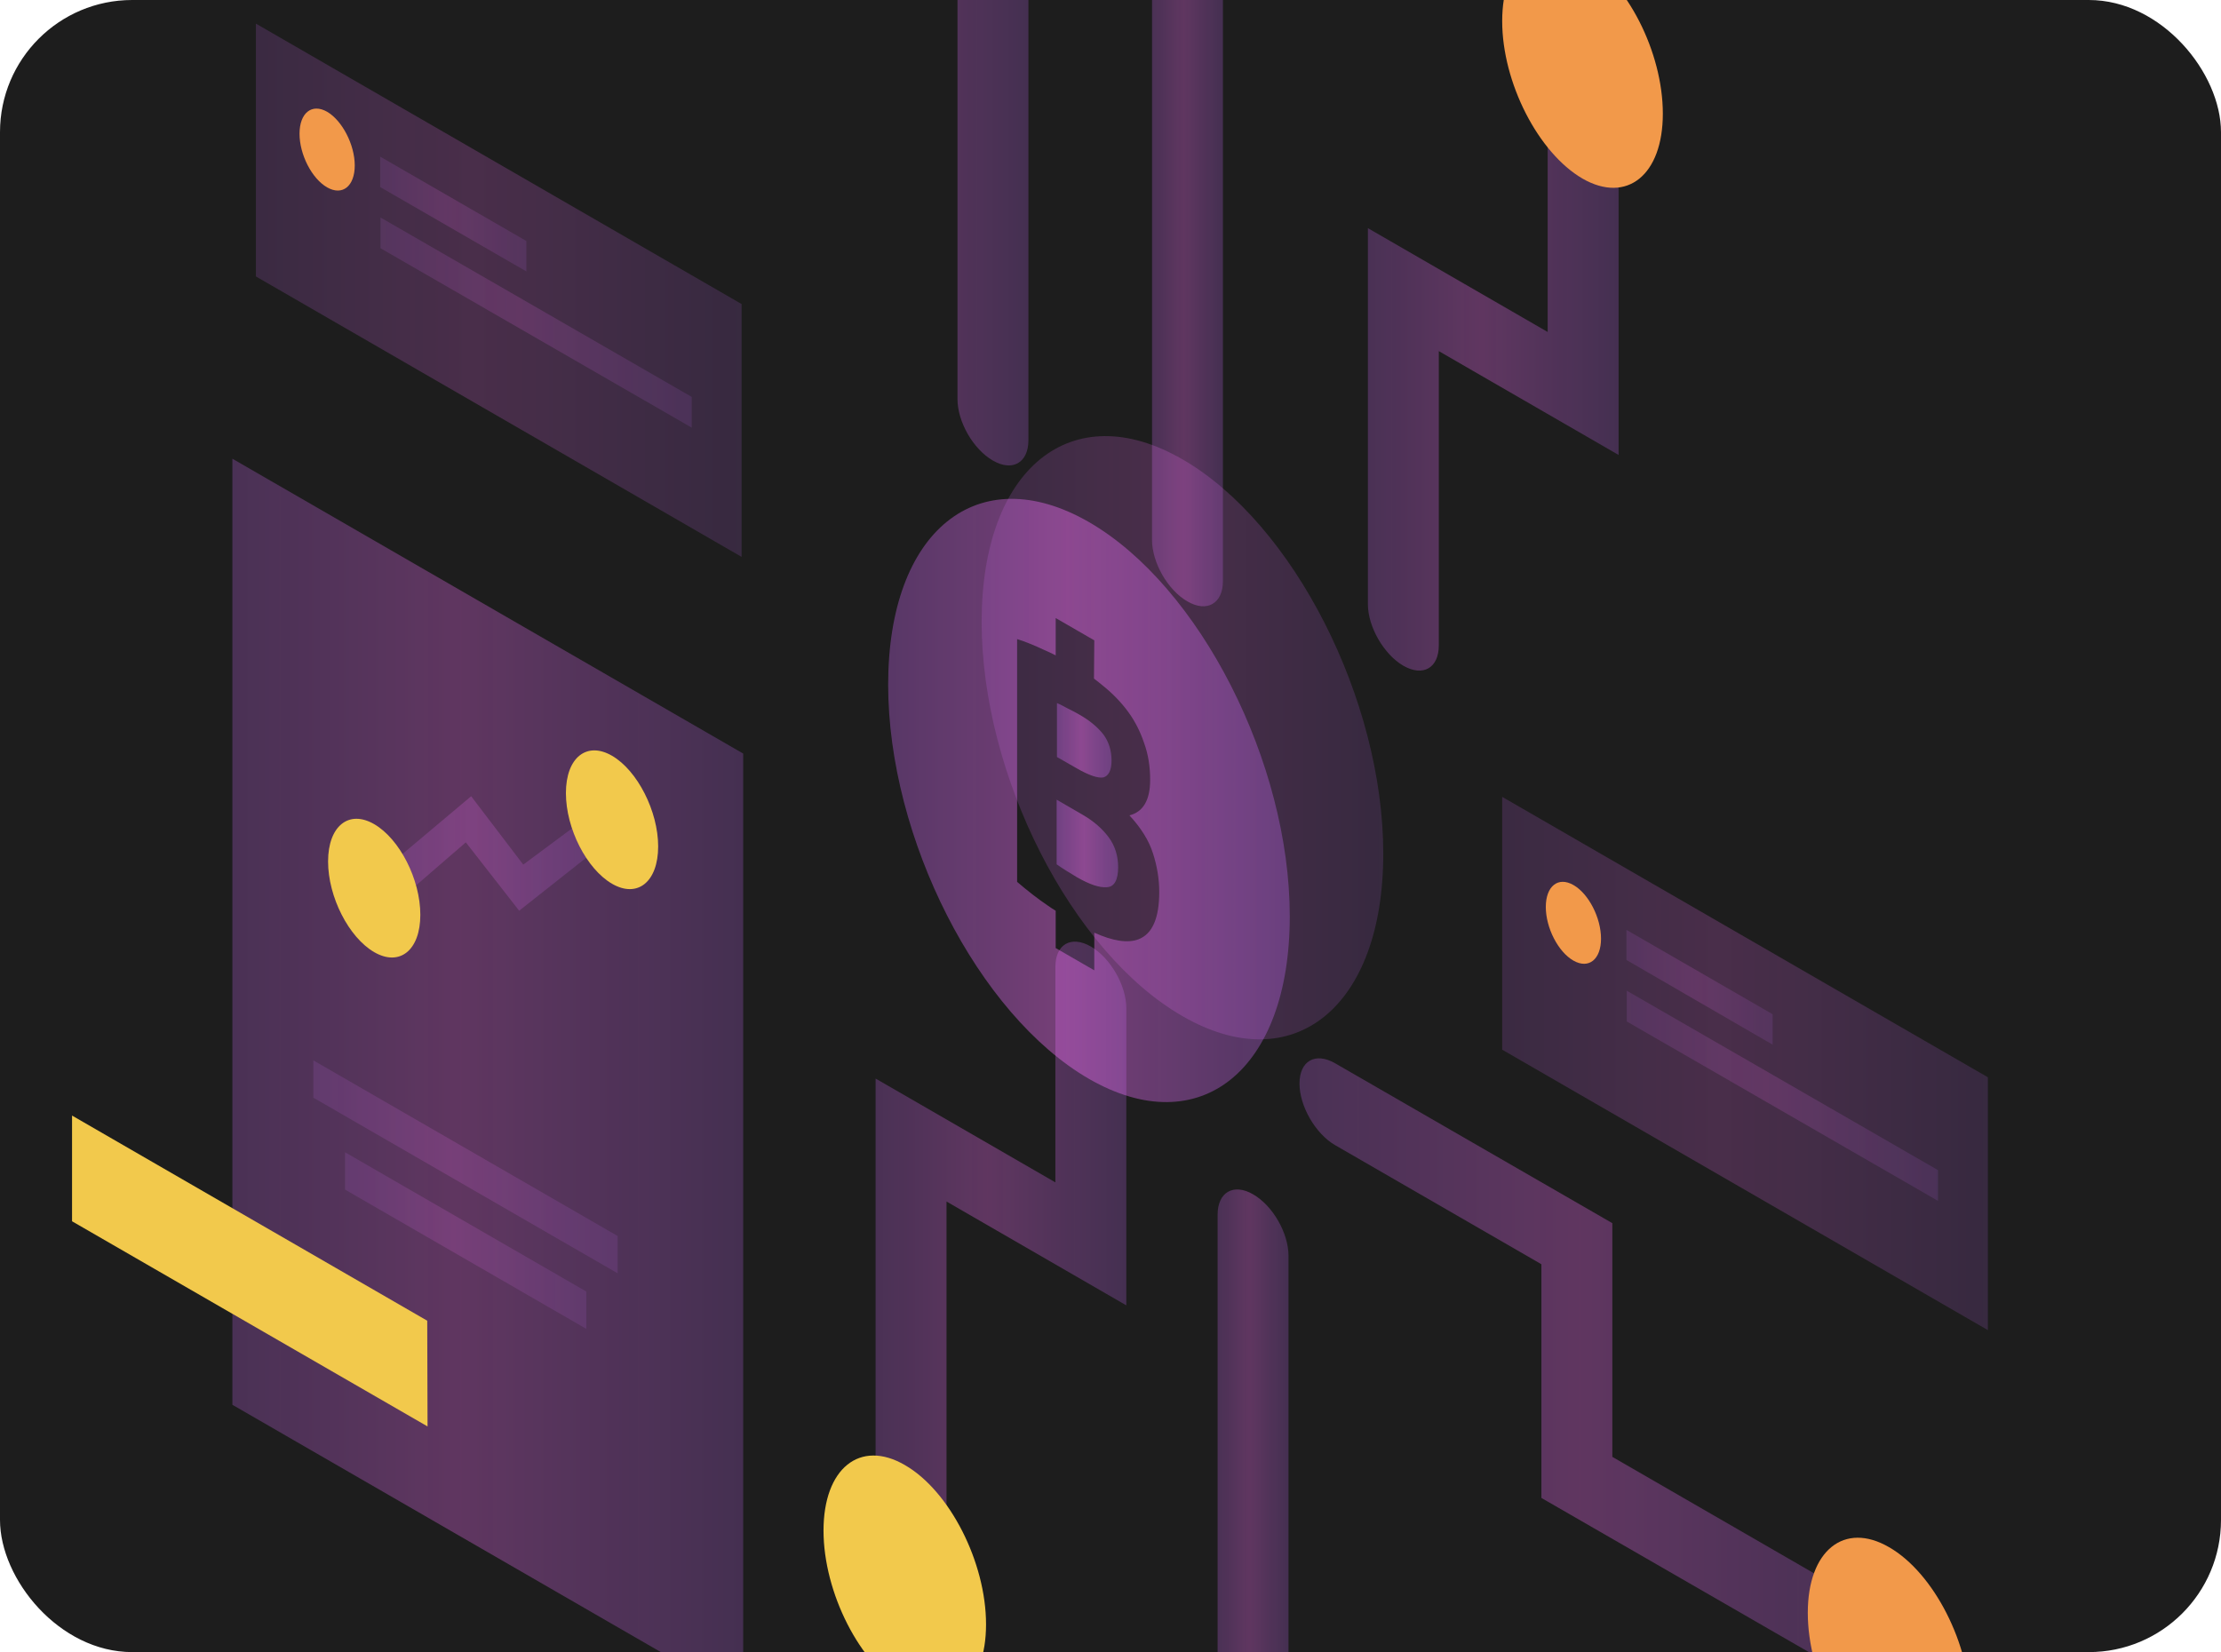 <svg width="336" height="250" viewBox="0 0 336 250" fill="none" xmlns="http://www.w3.org/2000/svg">
<g clip-path="url(#clip0_316_864)">
<rect width="336" height="250" rx="20" fill="#1D1D1D"/>
<path opacity="0.3" d="M123.018 -144.712C126.008 -143.003 128.382 -138.826 128.382 -135.408V-43.702L155.581 -27.99V66.613C155.581 70.03 153.16 71.407 150.217 69.698C147.226 67.989 144.853 63.812 144.853 60.395V-21.819L117.607 -37.483V-141.627C117.607 -145.044 120.028 -146.421 123.018 -144.712Z" fill="url(#paint0_linear_316_864)"/>
<path opacity="0.3" d="M137.828 253.634C140.818 255.343 143.191 253.966 143.191 250.549V181.816L170.39 197.528V152.529C170.39 149.111 167.969 144.934 165.026 143.225C162.036 141.516 159.663 142.893 159.663 146.31V178.92L132.464 163.209V244.33C132.464 247.748 134.885 251.925 137.828 253.634Z" fill="url(#paint1_linear_316_864)"/>
<path opacity="0.3" d="M179.646 -77.403C182.637 -75.695 185.01 -71.517 185.01 -68.1V87.925C185.01 91.343 182.589 92.719 179.646 91.01C176.656 89.302 174.283 85.124 174.283 81.707V-74.318C174.283 -77.736 176.703 -79.112 179.646 -77.403Z" fill="url(#paint2_linear_316_864)"/>
<path d="M149.172 245.802C149.172 255.2 143.666 259.662 136.878 255.722C130.09 251.83 124.584 241.007 124.584 231.609C124.584 222.21 130.09 217.748 136.878 221.688C143.666 225.581 149.172 236.403 149.172 245.802Z" fill="#F2C94C"/>
<path opacity="0.3" d="M239.502 0.823C236.512 -0.886 234.139 0.491 234.139 3.908V50.237L206.94 34.525V91.438C206.94 94.856 209.361 99.033 212.304 100.742C215.294 102.451 217.667 101.074 217.667 97.656V53.132L244.866 68.844V10.127C244.866 6.709 242.445 2.532 239.502 0.823Z" fill="url(#paint3_linear_316_864)"/>
<path d="M251.559 17.199C251.559 26.503 246.101 30.87 239.408 27.025C232.715 23.133 227.256 12.5 227.256 3.196C227.256 -6.107 232.667 -10.474 239.408 -6.629C246.148 -2.737 251.559 7.896 251.559 17.199Z" fill="#F2994A"/>
<path opacity="0.3" d="M291.527 254.156C291.527 250.738 289.106 246.561 286.163 244.852L243.917 220.454V185.091L201.956 160.883C198.966 159.174 196.592 160.55 196.592 163.968C196.592 167.386 199.013 171.563 201.956 173.272L233.189 191.309V226.672L286.21 257.241C289.153 258.95 291.527 257.574 291.527 254.156Z" fill="url(#paint4_linear_316_864)"/>
<path opacity="0.3" d="M189.567 305.611C186.576 303.902 184.203 299.725 184.203 296.307V183.809C184.203 180.392 186.624 179.015 189.567 180.724C192.557 182.433 194.931 186.61 194.931 190.028V302.525C194.931 305.943 192.51 307.319 189.567 305.611Z" fill="url(#paint5_linear_316_864)"/>
<path d="M298.077 258.238C298.077 267.636 292.571 272.098 285.783 268.158C278.996 264.266 273.489 253.443 273.489 244.045C273.489 234.646 278.996 230.185 285.783 234.124C292.571 238.017 298.077 248.839 298.077 258.238Z" fill="#F2994A"/>
<path opacity="0.3" d="M35.156 69.413L112.433 114.032V257.194L35.156 212.575V69.413Z" fill="url(#paint6_linear_316_864)"/>
<path opacity="0.15" d="M47.402 160.455L93.445 187.037V192.685L47.402 166.104V160.455Z" fill="url(#paint7_linear_316_864)"/>
<path opacity="0.15" d="M52.196 174.363L88.699 195.438V201.087L52.196 180.011V174.363Z" fill="url(#paint8_linear_316_864)"/>
<path d="M64.633 199.853L10.9 168.81V184.806L64.68 215.85L64.633 199.853Z" fill="#F2C94C"/>
<path opacity="0.2" d="M90.55 128.319L78.541 137.813L70.471 127.465L59.934 136.579L55.757 133.541L71.278 120.487L79.158 130.835L87.844 124.38L90.55 128.319Z" fill="url(#paint9_linear_316_864)"/>
<path d="M99.569 128.083C99.569 133.447 96.436 135.962 92.591 133.731C88.746 131.5 85.613 125.377 85.613 120.013C85.613 114.65 88.746 112.134 92.591 114.365C96.436 116.596 99.569 122.766 99.569 128.083Z" fill="#F2C94C"/>
<path d="M63.589 138.431C63.589 143.795 60.456 146.311 56.611 144.08C52.766 141.849 49.633 135.725 49.633 130.361C49.633 124.998 52.766 122.482 56.611 124.713C60.456 126.944 63.589 133.067 63.589 138.431Z" fill="#F2C94C"/>
<path opacity="0.2" d="M300.735 163.018L227.256 120.583V158.841L300.735 201.277V163.018Z" fill="url(#paint10_linear_316_864)"/>
<path opacity="0.15" d="M246.053 140.709L268.173 153.478V158.082L246.053 145.266V140.709Z" fill="url(#paint11_linear_316_864)"/>
<path opacity="0.15" d="M246.1 149.917L293.188 177.069V181.721L246.1 154.569V149.917Z" fill="url(#paint12_linear_316_864)"/>
<path d="M242.208 142.038C242.208 145.171 240.357 146.69 238.031 145.361C235.705 144.032 233.854 140.377 233.854 137.244C233.854 134.111 235.705 132.592 238.031 133.921C240.357 135.25 242.208 138.905 242.208 142.038Z" fill="#F2994A"/>
<path opacity="0.2" d="M112.195 46.011L38.716 3.576V41.834L112.195 84.27V46.011Z" fill="url(#paint13_linear_316_864)"/>
<path opacity="0.15" d="M57.513 23.702L79.633 36.47V41.075L57.513 28.306V23.702Z" fill="url(#paint14_linear_316_864)"/>
<path opacity="0.15" d="M57.56 32.911L104.648 60.062V64.714L57.56 37.562V32.911Z" fill="url(#paint15_linear_316_864)"/>
<path d="M53.668 25.031C53.668 28.164 51.817 29.683 49.491 28.354C47.165 27.025 45.314 23.37 45.314 20.237C45.314 17.104 47.165 15.585 49.491 16.914C51.769 18.243 53.668 21.898 53.668 25.031Z" fill="#F2994A"/>
<path opacity="0.2" d="M209.266 129.174C209.266 152.433 195.643 163.446 178.887 153.763C162.083 144.079 148.508 117.355 148.508 94.096C148.508 70.837 162.131 59.825 178.887 69.508C195.69 79.191 209.266 105.915 209.266 129.174Z" fill="url(#paint16_linear_316_864)"/>
<path opacity="0.4" d="M166.925 117.64C167.732 117.403 168.159 116.548 168.159 115.077C168.159 113.558 167.732 112.229 166.925 111.137C166.071 110.045 164.837 109.001 163.223 108.099C162.7 107.814 162.131 107.482 161.514 107.197C160.897 106.865 160.375 106.58 159.9 106.39V114.555L162.89 116.263C164.789 117.355 166.118 117.782 166.925 117.64Z" fill="url(#paint17_linear_316_864)"/>
<path opacity="0.4" d="M163.697 123.241L159.852 121.01V130.788C160.327 131.12 160.802 131.453 161.276 131.737C161.799 132.07 162.368 132.402 162.985 132.782C164.836 133.826 166.308 134.348 167.447 134.253C168.586 134.206 169.156 133.161 169.156 131.215C169.156 129.506 168.681 127.987 167.732 126.706C166.783 125.424 165.454 124.238 163.697 123.241Z" fill="url(#paint18_linear_316_864)"/>
<path opacity="0.4" d="M164.742 79.001C147.938 69.318 134.363 80.33 134.363 103.589C134.363 126.848 147.986 153.572 164.742 163.256C181.545 172.939 195.121 161.927 195.121 138.668C195.121 115.409 181.498 88.684 164.742 79.001ZM172.242 142.133C170.628 142.75 168.397 142.418 165.549 141.136V146.832L159.71 143.462V137.813C159.283 137.576 158.903 137.291 158.476 137.006C157.004 136.009 155.486 134.823 153.872 133.446V96.707C155.106 97.086 156.482 97.656 158.001 98.368C158.571 98.605 159.141 98.89 159.71 99.175V93.526L165.549 96.896L165.501 102.687C165.976 103.067 166.45 103.399 166.878 103.779C168.349 104.966 169.631 106.295 170.675 107.719C171.719 109.143 172.526 110.757 173.096 112.466C173.713 114.174 173.998 116.026 173.998 118.019C173.998 121.057 172.954 122.861 170.865 123.383C172.621 125.282 173.808 127.181 174.425 129.127C175.042 131.025 175.374 133.019 175.374 134.965C175.374 138.952 174.33 141.326 172.242 142.133Z" fill="url(#paint19_linear_316_864)"/>
</g>
<defs>
<linearGradient id="paint0_linear_316_864" x1="88.122" y1="-37.507" x2="180.292" y2="-37.507" gradientUnits="userSpaceOnUse">
<stop stop-color="#8F68FF" stop-opacity="0.5"/>
<stop offset="0.504" stop-color="#FC72FF"/>
<stop offset="1" stop-color="#8F68FF" stop-opacity="0.5"/>
</linearGradient>
<linearGradient id="paint1_linear_316_864" x1="103.016" y1="198.429" x2="195.071" y2="198.429" gradientUnits="userSpaceOnUse">
<stop stop-color="#8F68FF" stop-opacity="0.5"/>
<stop offset="0.504" stop-color="#FC72FF"/>
<stop offset="1" stop-color="#8F68FF" stop-opacity="0.5"/>
</linearGradient>
<linearGradient id="paint2_linear_316_864" x1="165.953" y1="6.803" x2="191.991" y2="6.803" gradientUnits="userSpaceOnUse">
<stop stop-color="#8F68FF" stop-opacity="0.5"/>
<stop offset="0.504" stop-color="#FC72FF"/>
<stop offset="1" stop-color="#8F68FF" stop-opacity="0.5"/>
</linearGradient>
<linearGradient id="paint3_linear_316_864" x1="177.492" y1="50.782" x2="269.547" y2="50.782" gradientUnits="userSpaceOnUse">
<stop stop-color="#8F68FF" stop-opacity="0.5"/>
<stop offset="0.504" stop-color="#FC72FF"/>
<stop offset="1" stop-color="#8F68FF" stop-opacity="0.5"/>
</linearGradient>
<linearGradient id="paint4_linear_316_864" x1="122.88" y1="209.062" x2="353.305" y2="209.062" gradientUnits="userSpaceOnUse">
<stop stop-color="#8F68FF" stop-opacity="0.5"/>
<stop offset="0.504" stop-color="#FC72FF"/>
<stop offset="1" stop-color="#8F68FF" stop-opacity="0.5"/>
</linearGradient>
<linearGradient id="paint5_linear_316_864" x1="175.874" y1="243.167" x2="201.912" y2="243.167" gradientUnits="userSpaceOnUse">
<stop stop-color="#8F68FF" stop-opacity="0.5"/>
<stop offset="0.504" stop-color="#FC72FF"/>
<stop offset="1" stop-color="#8F68FF" stop-opacity="0.5"/>
</linearGradient>
<linearGradient id="paint6_linear_316_864" x1="-24.846" y1="163.303" x2="162.72" y2="163.303" gradientUnits="userSpaceOnUse">
<stop stop-color="#8F68FF" stop-opacity="0.5"/>
<stop offset="0.504" stop-color="#FC72FF"/>
<stop offset="1" stop-color="#8F68FF" stop-opacity="0.5"/>
</linearGradient>
<linearGradient id="paint7_linear_316_864" x1="11.652" y1="176.57" x2="123.408" y2="176.57" gradientUnits="userSpaceOnUse">
<stop stop-color="#8F68FF" stop-opacity="0.5"/>
<stop offset="0.504" stop-color="#FC72FF"/>
<stop offset="1" stop-color="#8F68FF" stop-opacity="0.5"/>
</linearGradient>
<linearGradient id="paint8_linear_316_864" x1="23.854" y1="187.725" x2="112.452" y2="187.725" gradientUnits="userSpaceOnUse">
<stop stop-color="#8F68FF" stop-opacity="0.5"/>
<stop offset="0.504" stop-color="#FC72FF"/>
<stop offset="1" stop-color="#8F68FF" stop-opacity="0.5"/>
</linearGradient>
<linearGradient id="paint9_linear_316_864" x1="28.741" y1="129.15" x2="113.192" y2="129.15" gradientUnits="userSpaceOnUse">
<stop stop-color="#8F68FF" stop-opacity="0.5"/>
<stop offset="0.504" stop-color="#FC72FF"/>
<stop offset="1" stop-color="#8F68FF" stop-opacity="0.5"/>
</linearGradient>
<linearGradient id="paint10_linear_316_864" x1="170.203" y1="160.93" x2="348.552" y2="160.93" gradientUnits="userSpaceOnUse">
<stop stop-color="#8F68FF" stop-opacity="0.5"/>
<stop offset="0.504" stop-color="#FC72FF"/>
<stop offset="1" stop-color="#8F68FF" stop-opacity="0.5"/>
</linearGradient>
<linearGradient id="paint11_linear_316_864" x1="228.878" y1="149.395" x2="282.567" y2="149.395" gradientUnits="userSpaceOnUse">
<stop stop-color="#8F68FF" stop-opacity="0.5"/>
<stop offset="0.504" stop-color="#FC72FF"/>
<stop offset="1" stop-color="#8F68FF" stop-opacity="0.5"/>
</linearGradient>
<linearGradient id="paint12_linear_316_864" x1="209.539" y1="165.819" x2="323.83" y2="165.819" gradientUnits="userSpaceOnUse">
<stop stop-color="#8F68FF" stop-opacity="0.5"/>
<stop offset="0.504" stop-color="#FC72FF"/>
<stop offset="1" stop-color="#8F68FF" stop-opacity="0.5"/>
</linearGradient>
<linearGradient id="paint13_linear_316_864" x1="-18.338" y1="43.923" x2="160.012" y2="43.923" gradientUnits="userSpaceOnUse">
<stop stop-color="#8F68FF" stop-opacity="0.5"/>
<stop offset="0.504" stop-color="#FC72FF"/>
<stop offset="1" stop-color="#8F68FF" stop-opacity="0.5"/>
</linearGradient>
<linearGradient id="paint14_linear_316_864" x1="40.338" y1="32.388" x2="94.027" y2="32.388" gradientUnits="userSpaceOnUse">
<stop stop-color="#8F68FF" stop-opacity="0.5"/>
<stop offset="0.504" stop-color="#FC72FF"/>
<stop offset="1" stop-color="#8F68FF" stop-opacity="0.5"/>
</linearGradient>
<linearGradient id="paint15_linear_316_864" x1="20.999" y1="48.812" x2="135.29" y2="48.812" gradientUnits="userSpaceOnUse">
<stop stop-color="#8F68FF" stop-opacity="0.5"/>
<stop offset="0.504" stop-color="#FC72FF"/>
<stop offset="1" stop-color="#8F68FF" stop-opacity="0.5"/>
</linearGradient>
<linearGradient id="paint16_linear_316_864" x1="101.332" y1="111.635" x2="248.804" y2="111.635" gradientUnits="userSpaceOnUse">
<stop stop-color="#8F68FF" stop-opacity="0.5"/>
<stop offset="0.504" stop-color="#FC72FF"/>
<stop offset="1" stop-color="#8F68FF" stop-opacity="0.5"/>
</linearGradient>
<linearGradient id="paint17_linear_316_864" x1="153.487" y1="112.028" x2="173.534" y2="112.028" gradientUnits="userSpaceOnUse">
<stop stop-color="#8F68FF" stop-opacity="0.5"/>
<stop offset="0.504" stop-color="#FC72FF"/>
<stop offset="1" stop-color="#8F68FF" stop-opacity="0.5"/>
</linearGradient>
<linearGradient id="paint18_linear_316_864" x1="152.629" y1="127.637" x2="175.21" y2="127.637" gradientUnits="userSpaceOnUse">
<stop stop-color="#8F68FF" stop-opacity="0.5"/>
<stop offset="0.504" stop-color="#FC72FF"/>
<stop offset="1" stop-color="#8F68FF" stop-opacity="0.5"/>
</linearGradient>
<linearGradient id="paint19_linear_316_864" x1="87.186" y1="121.128" x2="234.659" y2="121.128" gradientUnits="userSpaceOnUse">
<stop stop-color="#8F68FF" stop-opacity="0.5"/>
<stop offset="0.504" stop-color="#FC72FF"/>
<stop offset="1" stop-color="#8F68FF" stop-opacity="0.5"/>
</linearGradient>
<clipPath id="clip0_316_864">
<rect width="336" height="250" rx="20" fill="white"/>
</clipPath>
</defs>
</svg>
